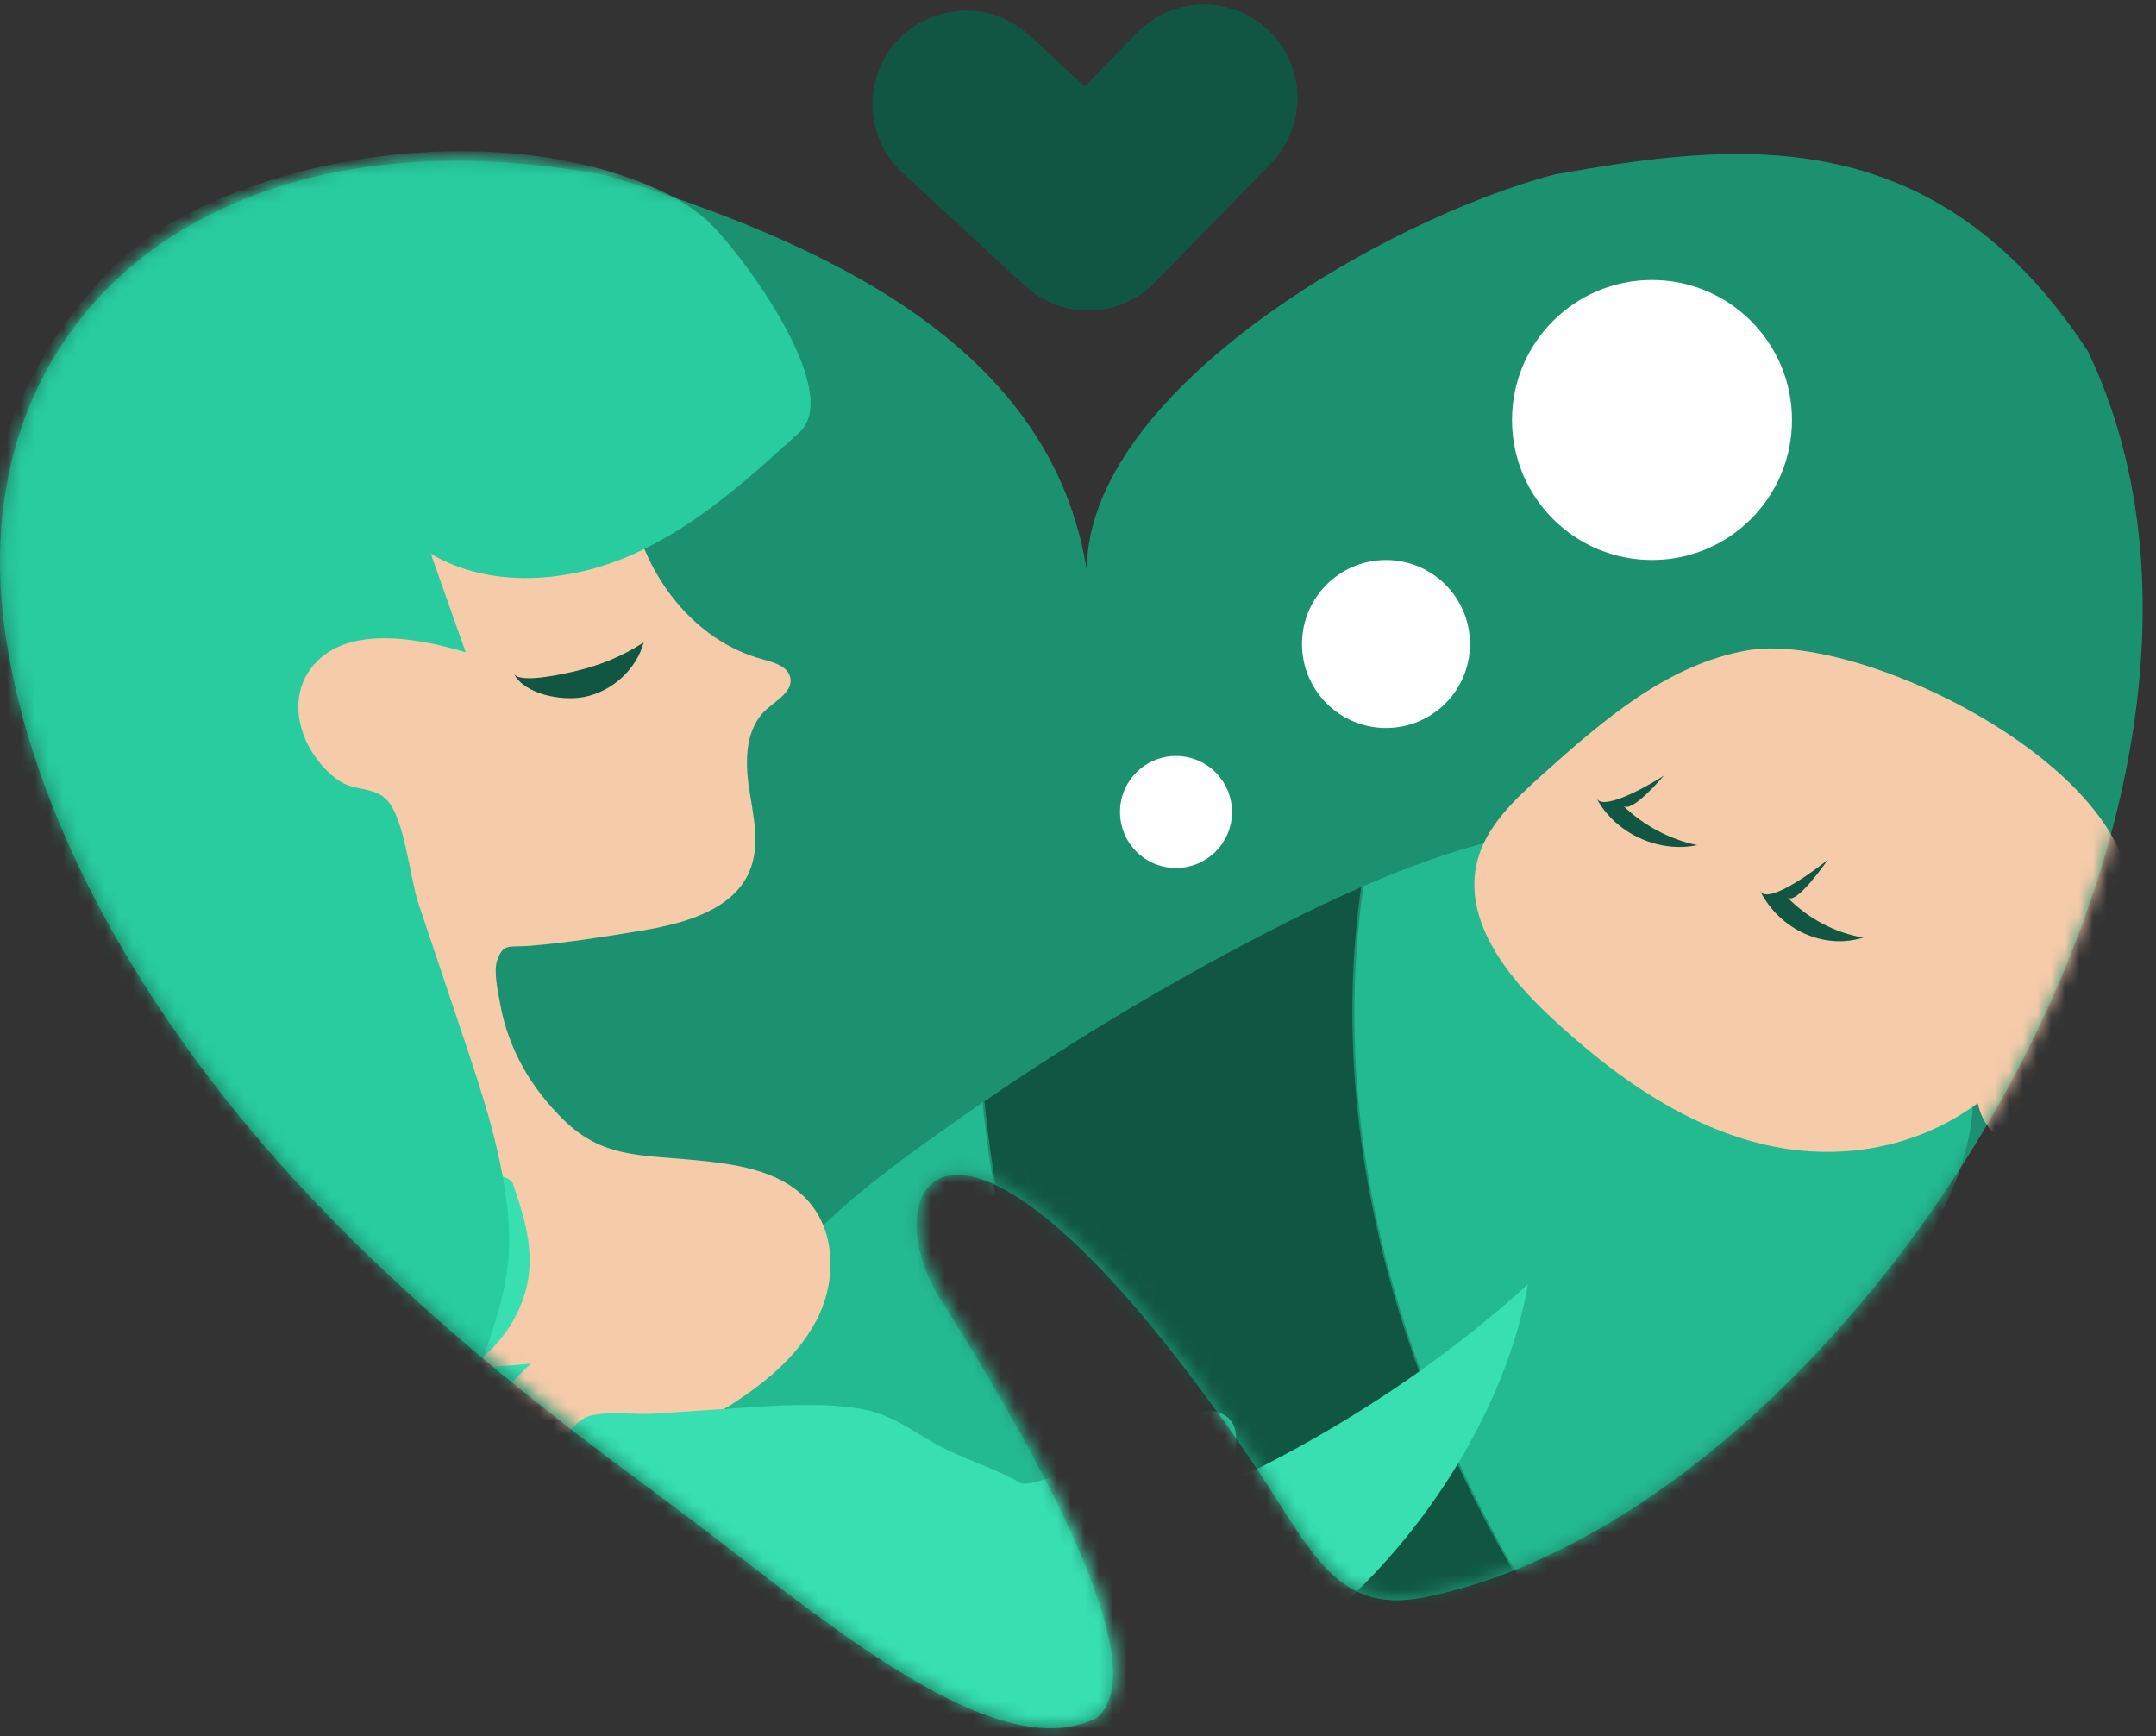 <svg width="154" height="124" viewBox="0 0 154 124" fill="none" xmlns="http://www.w3.org/2000/svg">
<rect x="0" y="0" width="154" height="124" fill="#333333" stroke="none"/>
<path fill-rule="evenodd" clip-rule="evenodd" d="M21.039 84.283C10.479 72.754 2.18 58.637 0.324 44.841C-2.651 22.732 15.128 7.232 43.338 12.535C59.954 17.66 75.128 25.111 77.628 40.732C77.628 28 98.794 15.69 111.033 12.463C123.628 10.232 138.128 8.232 149.146 25.111C164.416 57.144 132 107.953 101.818 114.081C95 115.466 93.564 110.224 88.629 103.232C68.129 73.732 62.129 84.732 67.129 92.732C69.921 97.161 72.177 101.016 73.958 104.356C78.165 112.243 79.727 117.258 79.474 120.167C79.467 120.25 79.459 120.331 79.448 120.41C79.322 121.407 78.967 122.137 78.421 122.637C78.401 122.655 78.381 122.673 78.36 122.691C71 126.5 58.12 115.076 48.59 107.953C47.543 107.171 46.495 106.387 45.444 105.611C36.493 99.005 28.097 91.99 21.039 84.283Z" fill="#1C9170"/>
<path d="M69 7.437L77.729 15.5L86 7" stroke="#115642" stroke-width="13.357" stroke-linecap="round" stroke-linejoin="round"/>
<mask id="mask0_81_825" style="mask-type:alpha" maskUnits="userSpaceOnUse" x="0" y="10" width="154" height="114">
<path fill-rule="evenodd" clip-rule="evenodd" d="M21.177 84.042C10.617 72.513 2.319 58.396 0.462 44.6C-2.513 22.491 15.266 6.991 43.476 12.293C60.092 17.419 75.266 24.869 77.766 40.491C77.766 27.759 98.932 15.448 111.172 12.222C123.767 9.991 138.267 7.991 149.285 24.869C164.555 56.903 132.138 107.711 101.957 113.84C95.138 115.224 93.702 109.983 88.766 102.991C68.266 73.491 62.267 84.491 67.266 92.491C70.059 96.919 72.315 100.775 74.096 104.115C78.303 112.002 79.865 117.017 79.612 119.926C79.605 120.009 79.597 120.09 79.587 120.169C79.46 121.166 79.105 121.896 78.559 122.396C78.539 122.414 78.519 122.432 78.498 122.45C71.138 126.259 58.258 114.835 48.728 107.711C47.681 106.929 46.633 106.146 45.581 105.369C36.631 98.764 28.235 91.749 21.177 84.042Z" fill="#24BA90"/>
</mask>
<g mask="url(#mask0_81_825)">
<path d="M107.641 111.184C102.663 102.363 99.052 92.695 97.522 82.663C96.542 76.239 96.475 69.701 97.39 63.295C104.612 60.156 112.302 58.025 119.969 59.293C127.845 60.595 138.71 67.409 140.663 75.849C142.691 84.614 133.067 96.032 127.127 101.351C121.694 106.219 115.366 109.925 108.746 113.044C108.378 112.424 107.996 111.812 107.641 111.184Z" fill="#24BA90"/>
<path d="M72.75 92.374C71.581 87.871 70.788 83.283 70.314 78.662C77.16 73.972 84.311 69.727 91.714 65.978C93.513 65.066 95.354 64.185 97.225 63.367C96.924 65.475 96.73 67.6 96.646 69.731C96.248 79.837 98.255 89.943 101.893 99.349C103.737 104.117 106 108.716 108.613 113.108C106.054 114.31 103.455 115.432 100.843 116.488C96.146 118.386 91.332 120.116 86.391 121.169C80.034 112.561 75.439 102.724 72.75 92.374Z" fill="#115642"/>
<path d="M52.355 97.705C53.983 91.245 59.433 86.544 64.79 82.583C66.563 81.273 68.363 80.002 70.18 78.754C71.291 89.469 74.241 100 79.111 109.62C81.168 113.682 83.578 117.545 86.274 121.194C84.236 121.623 82.179 121.949 80.097 122.102C72.923 122.633 65.377 121.143 59.694 116.733C54.011 112.323 50.597 104.681 52.355 97.705Z" fill="#24BA90"/>
<path d="M124.884 46.445C119.112 47.419 114.428 51.502 110.077 55.417C108.161 57.142 106.15 59.018 105.518 61.518C104.467 65.674 107.575 69.668 110.706 72.595C114.885 76.5 119.648 79.996 125.156 81.531C130.734 83.085 136.587 82.229 141.268 78.801C143.107 86.794 157.047 75.451 152.687 71.651C151.526 70.64 149.737 70.422 148.367 71.126C162.22 59.814 134.743 44.782 124.884 46.445Z" fill="#F5CBAA"/>
<path d="M125.715 63.629C126.284 64.756 130.096 61.802 130.582 61.389C130.373 61.665 128.272 64.719 127.656 64.09C129.16 65.621 131.07 66.633 133.096 66.971C130.283 67.852 127.125 66.423 125.715 63.629Z" fill="#115642"/>
<path d="M114.044 57.033C114.585 58.04 118.366 55.732 118.847 55.404C118.639 55.629 116.536 58.13 115.94 57.55C117.391 58.961 119.249 59.951 121.231 60.367C118.459 60.952 115.385 59.527 114.044 57.033Z" fill="#115642"/>
<path d="M42.562 81.722C44.833 83.095 47.494 83.974 49.255 85.926C50.956 87.811 51.551 90.537 50.964 92.98C49.975 97.106 45.702 99.506 42.715 102.22C41.813 103.04 31.398 111.256 31.345 111.159C25.026 99.343 21.403 86.168 20.813 72.857C20.618 68.457 20.654 63.734 18.085 60.109C15.776 56.852 11.787 55.132 9.025 52.229C4.399 47.37 3.971 39.555 7.085 33.663C10.199 27.771 16.309 23.744 22.851 21.923C26.913 20.791 37.585 18.481 41.271 21.296C44.876 24.048 44.155 30.925 45.185 36.401C46.069 41.105 49.58 45.785 54.449 47.088C55.272 47.308 56.286 47.596 56.45 48.411C56.647 49.381 55.487 50.006 54.741 50.676C53.23 52.034 53.203 54.334 53.507 56.316C53.811 58.298 54.322 60.395 53.532 62.244C52.352 65.009 48.886 65.962 45.856 66.468C43.2 66.911 40.51 67.342 37.823 67.561C36.373 67.68 35.976 67.337 35.525 68.558C35.225 69.371 35.573 70.824 35.718 71.654C36.28 74.886 37.928 77.719 40.289 80.02C43.004 82.666 45.676 82.494 49.393 82.841C52.35 83.117 55.589 83.524 57.604 85.651C59.647 87.806 59.761 91.236 58.516 93.906C57.271 96.577 54.904 98.598 52.398 100.224C48.83 102.537 44.837 104.225 40.667 105.184C38.041 105.787 35.018 106.024 32.889 104.41" fill="#F5CBAA"/>
<path d="M24.333 87.198C24.916 86.774 25.54 86.39 26.212 86.058C27.848 85.254 36.025 82.739 36.658 84.613C37.354 86.674 38.055 88.782 37.765 91.112C37.476 93.443 36.017 96.078 33.339 97.77C34.868 97.649 36.397 97.528 37.925 97.406C36.112 99.068 34.135 101.338 35.244 102.741C35.852 103.51 37.266 103.6 38.564 103.257C39.163 103.099 39.847 102.846 40.358 102.492C40.923 102.1 41.206 101.506 41.897 101.215C43.004 100.749 45.481 101.06 46.6 100.985C48.656 100.847 50.712 100.711 52.769 100.573C55.562 100.387 58.387 100.201 60.959 100.549C63.634 100.912 64.871 102.051 66.826 103.138C68.689 104.173 70.986 104.837 72.851 105.906C74.274 106.722 84.783 100.427 86.607 100.773C90.405 101.493 86.015 106.849 90.069 104.789C97.09 101.22 103.596 96.77 109.136 91.748C106.857 104.941 93.666 122.908 74.037 124.58C65.801 125.282 58.603 123.244 52.094 120.767C45.586 118.29 39.413 115.328 32.029 114.027C27.9 113.3 23.31 113.061 20.177 111.165C17.575 109.998 14.854 106.84 14.822 103.665C14.773 98.689 18.502 91.454 24.333 87.198Z" fill="#38E0B1"/>
<path d="M45.978 45.886C45.453 47.817 43.735 49.391 41.726 49.783C40.134 50.093 37.461 49.606 36.694 48.107C37.103 48.906 40.593 48.06 41.227 47.908C42.935 47.495 44.499 46.849 45.978 45.886Z" fill="#115642"/>
<path d="M47.347 13.695C48.383 14.184 49.359 14.785 50.252 15.52C52.425 17.308 60.418 27.859 57.102 30.884C53.455 34.21 49.72 37.594 45.173 39.613C40.627 41.632 35.043 42.083 30.773 39.555C31.603 41.9 32.434 44.245 33.264 46.59C29.392 45.428 24.298 44.651 22.064 47.945C20.84 49.749 21.225 52.133 22.386 53.868C22.922 54.669 23.671 55.507 24.545 55.955C25.513 56.451 26.754 56.275 27.579 57.083C28.899 58.379 29.279 62.718 29.861 64.449C30.931 67.631 31.998 70.812 33.066 73.995C34.517 78.317 35.98 82.691 36.327 87.225C36.687 91.941 35.005 95.16 33.705 99.484C32.467 103.604 32.106 108.031 30.805 112.189C29.81 115.364 45.909 125.654 45.968 128.974C46.088 135.89 34.179 134.502 39.688 138.864C49.232 146.419 60.251 152.199 71.978 155.805C45.988 166.198 6.633 164.026 -4.251 134.041C-8.818 121.46 -7.766 107.635 -5.61 94.457C-3.454 81.279 -0.241 68.127 -0.665 54.788C-0.902 47.329 -2.25 39.645 0.127 32.55C1.327 27.092 6.265 19.317 12.291 15.877C21.738 10.485 36.964 8.798 47.347 13.695Z" fill="#28CC9E"/>
</g>
<circle cx="84" cy="58" r="4" fill="white"/>
<circle cx="99" cy="46" r="6" fill="white"/>
<circle cx="118" cy="30" r="10" fill="white"/>
</svg>
